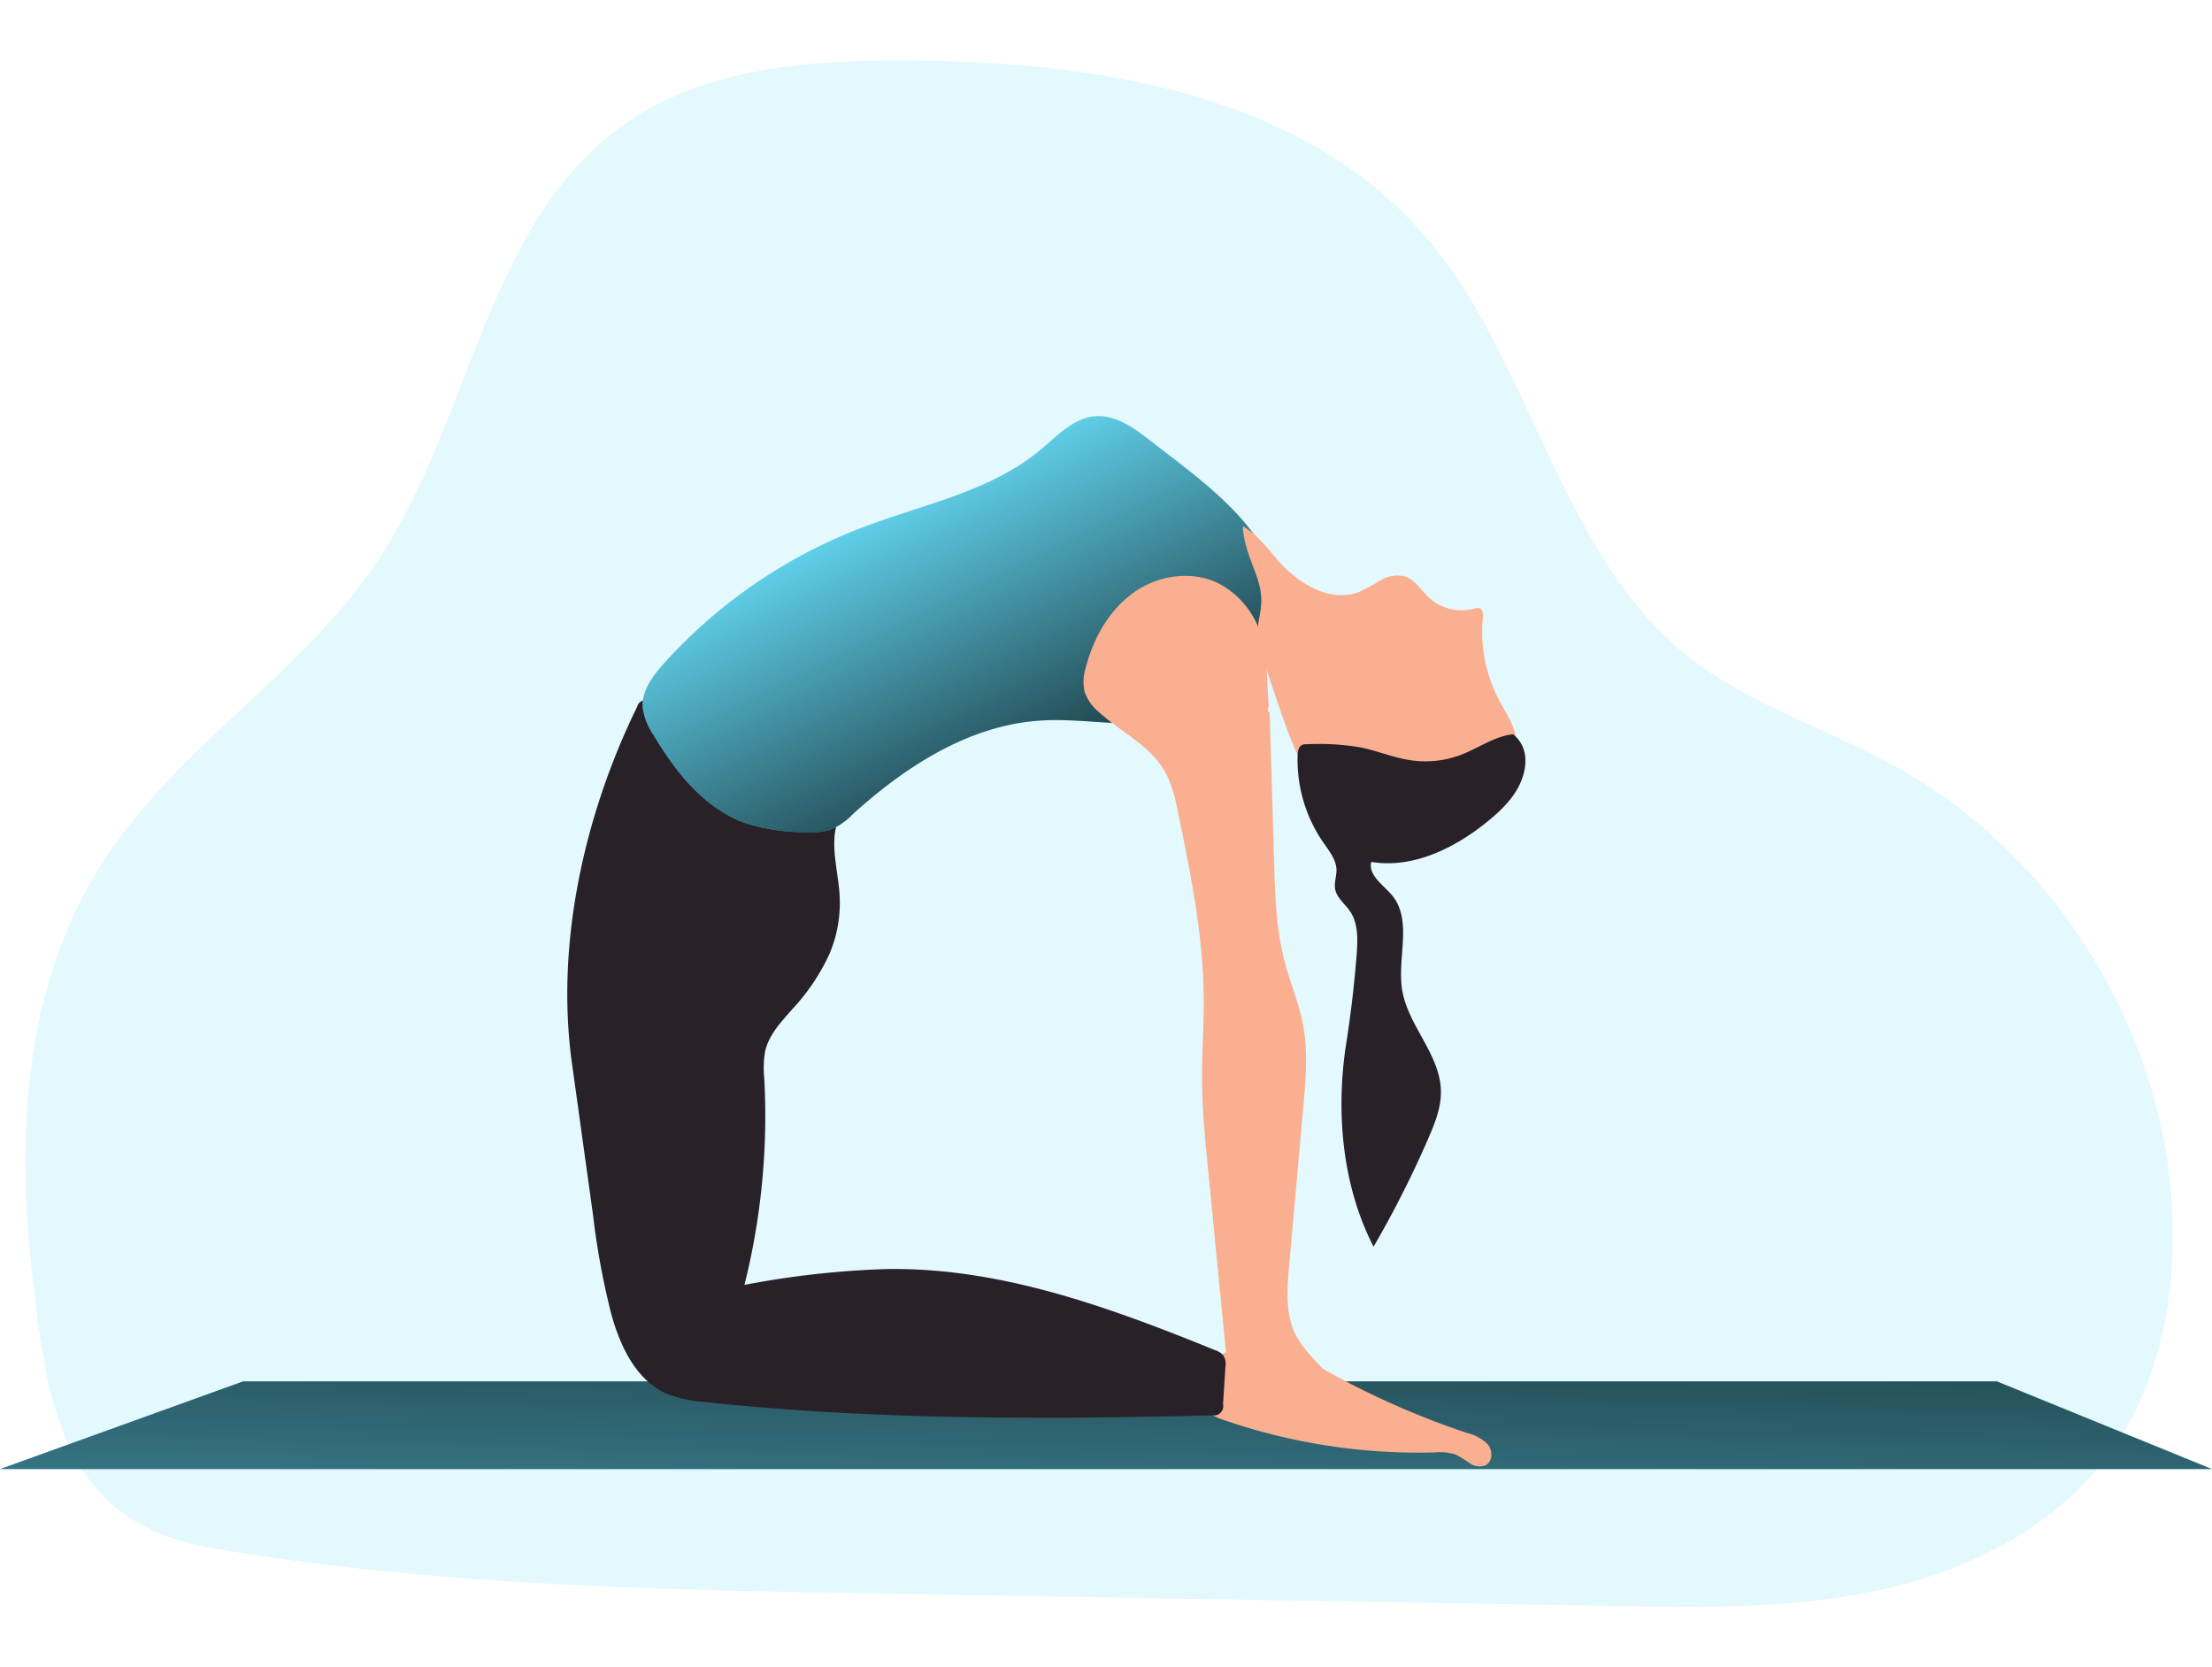 <svg id="Layer_1" data-name="Layer 1" xmlns="http://www.w3.org/2000/svg" xmlns:xlink="http://www.w3.org/1999/xlink" viewBox="0 0 421.15 294.42" width="406" height="306" class="illustration styles_illustrationTablet__1DWOa"><defs><linearGradient id="linear-gradient" x1="211.9" y1="219.86" x2="208.1" y2="358.72" gradientUnits="userSpaceOnUse"><stop offset="0.01"></stop><stop offset="0.13" stop-opacity="0.69"></stop><stop offset="1" stop-opacity="0"></stop></linearGradient><linearGradient id="linear-gradient-2" x1="205.67" y1="196.62" x2="172.79" y2="130.86" xlink:href="#linear-gradient"></linearGradient></defs><title>Yoga Position 1</title><path d="M26.39,204C40.48,182.52,64,168.7,78.24,147.35,96.06,120.61,98.82,83,125,64.39c15.45-11,35.58-12.42,54.53-12.3C215,52.3,253.83,58.38,277.18,85c21,23.93,25.49,60.4,50.29,80.35,11.76,9.45,26.67,13.91,39.87,21.22,31.14,17.25,52,51.77,52.68,87.36.31,15.23-3,30.95-12,43.27C398,331.06,381.66,339.35,365,343.13s-34,3.51-51.14,3.22L174.67,344c-42.71-.73-85.62-1.47-127.73-8.64-29.3-5-31.72-27.76-34.61-53.4C9.32,255.31,11.28,226.93,26.39,204Z" transform="translate(-6.33 -52.08)" fill="#68e1fd" opacity="0.18" style="isolation: isolate;"></path><polygon points="421.15 268.2 0 268.2 46.29 251.5 380.18 251.5 421.15 268.2" fill="#68e1fd"></polygon><polygon points="421.15 268.2 0 268.2 46.29 251.5 380.18 251.5 421.15 268.2" fill="url(#linear-gradient)"></polygon><path d="M246.22,296.36a6.56,6.56,0,0,1,2.42-.48,6,6,0,0,1,2.62,1.14,156.05,156.05,0,0,0,34.4,16.39,8.09,8.09,0,0,1,3.9,2.14c1,1.16,1,3.19-.3,3.95a3.06,3.06,0,0,1-3-.28,30.07,30.07,0,0,0-2.65-1.65,9.71,9.71,0,0,0-4.13-.46A114,114,0,0,1,239,310.82c-1.17-.41-2.45-.94-3-2.07a4.06,4.06,0,0,1-.21-2.19c.27-2.52,1.2-6.11,3.12-7.93S244,297.09,246.22,296.36Z" transform="translate(-6.33 -52.08)" fill="#faaf90"></path><path d="M166.47,195.57c-2.53,4.49-.66,10-.3,15.18a25,25,0,0,1-1.89,11.39,39.71,39.71,0,0,1-7.15,10.63c-2.11,2.4-4.43,4.85-5.13,8a18.76,18.76,0,0,0-.16,5.08,132.76,132.76,0,0,1-3.77,39.36,171.64,171.64,0,0,1,26.54-3c21.82-.51,42.93,7.24,63.15,15.46a3.31,3.31,0,0,1,1.52,1,3.25,3.25,0,0,1,.36,2.16l-.45,7.05a1.78,1.78,0,0,1-2,2.17c-32.23.77-64.57.89-96.63-2.54a24.89,24.89,0,0,1-7.21-1.54c-5.87-2.54-8.92-9-10.63-15.19a144.59,144.59,0,0,1-3.48-18.86l-4-28.81c-3.18-22.78,2.31-47.33,12.41-68a1.51,1.51,0,0,1,2.35-.9C143.33,179.2,155,187,166.47,195.57Z" transform="translate(-6.33 -52.08)" fill="#282128"></path><path d="M225.2,124.37c-3.1-2.44-6.69-4.94-10.61-4.52s-7,3.72-10.1,6.32c-9.53,8-22.4,10.42-34,14.85a97.76,97.76,0,0,0-37.68,25.79c-2.19,2.43-4.38,5.33-4.11,8.58a12.17,12.17,0,0,0,2,5.05c4.22,7.13,9.76,14.09,17.56,16.87A37.64,37.64,0,0,0,160.53,199a11.55,11.55,0,0,0,3.71-.37,12.83,12.83,0,0,0,4.48-3.06c10.08-9.14,22.27-17,35.85-17.81,8.81-.54,17.87,1.88,26.35-.53a29.71,29.71,0,0,0,12.51-7.63c2.77-2.72,5.19-6,6-9.76C253,144,235.69,132.59,225.2,124.37Z" transform="translate(-6.33 -52.08)" fill="#68e1fd"></path><path d="M225.2,124.37c-3.1-2.44-6.69-4.94-10.61-4.52s-7,3.72-10.1,6.32c-9.53,8-22.4,10.42-34,14.85a97.76,97.76,0,0,0-37.68,25.79c-2.19,2.43-4.38,5.33-4.11,8.58a12.17,12.17,0,0,0,2,5.05c4.22,7.13,9.76,14.09,17.56,16.87A37.64,37.64,0,0,0,160.53,199a11.55,11.55,0,0,0,3.71-.37,12.83,12.83,0,0,0,4.48-3.06c10.08-9.14,22.27-17,35.85-17.81,8.81-.54,17.87,1.88,26.35-.53a29.71,29.71,0,0,0,12.51-7.63c2.77-2.72,5.19-6,6-9.76C253,144,235.69,132.59,225.2,124.37Z" transform="translate(-6.33 -52.08)" fill="url(#linear-gradient-2)"></path><path d="M265,153.32a41.5,41.5,0,0,0,4.2-2.26,6.19,6.19,0,0,1,4.59-.74c1.95.62,3.07,2.61,4.55,4a9.2,9.2,0,0,0,8.62,2.14,1.85,1.85,0,0,1,1.06-.09c.68.24.71,1.19.64,1.92a27.69,27.69,0,0,0,3.07,15.55c1.1,2.09,2.49,4.08,3.07,6.37A11.82,11.82,0,0,1,292,190.45a20.09,20.09,0,0,1-9.18,5.77,14.22,14.22,0,0,1-14.37-2c-4.29-2.94-12.49-5.36-15-9.89-1.8-3.21-5.45-14.91-6.71-18.38-2.74-7.53,1.51-8.36-1.23-15.89-1.06-2.91-2.47-6.16-2.55-9.29,3.57,2,5.58,5.71,8.52,8.4C255,152.41,260.14,155.13,265,153.32Z" transform="translate(-6.33 -52.08)" fill="#faaf90"></path><path d="M239.44,152.29c-5-3.19-11.84-2.51-16.77.77s-8.08,8.76-9.58,14.49a9,9,0,0,0-.27,4.71,8.69,8.69,0,0,0,2.72,3.88c4.07,3.73,9.45,6.21,12.33,10.92,1.63,2.68,2.28,5.83,2.91,8.91,2.31,11.38,4.63,22.85,4.73,34.47.05,5.15-.34,10.31-.31,15.47,0,6,.61,12,1.2,17.92l3.24,33.1c.3,3,.77,6.35,3.12,8.25,3.34,2.7,8.27,2.25,11.7,5,1.48,1.19,2.67,2.71,4.18,3.86s3.52,1.89,5.29,1.23a2.62,2.62,0,0,0,1.3-1,3.49,3.49,0,0,0,.15-2.77c-1.74-6.71-8.34-10.3-11.85-15.9-2.53-4-2.19-9.16-1.77-13.89l2.71-30.38c.47-5.26.93-10.6-.07-15.78-.76-4-2.36-7.68-3.4-11.57-1.7-6.34-1.91-13-2.1-19.55l-.83-28.17c-.66-.37-.13-.82-.19-1.57-.34-4.23-.21-8.54-1.29-12.64A16.46,16.46,0,0,0,239.44,152.29Z" transform="translate(-6.33 -52.08)" fill="#faaf90"></path><path d="M294.42,180.38c-3.49.36-6.48,2.56-9.75,3.84a19.07,19.07,0,0,1-9.72,1.11c-3.25-.47-6.33-1.79-9.56-2.45a48,48,0,0,0-10.17-.61,2.23,2.23,0,0,0-1,.15c-.66.33-.8,1.2-.83,1.94A27.67,27.67,0,0,0,258.29,201c1.12,1.62,2.47,3.27,2.5,5.24,0,1.21-.47,2.41-.26,3.6.29,1.68,1.86,2.8,2.82,4.21,1.6,2.34,1.5,5.41,1.28,8.24q-.66,8.52-2,17c-2,12.9-.79,27,5.22,38.64a197.07,197.07,0,0,0,10.47-20.72c1.23-2.84,2.41-5.81,2.35-8.9-.12-7-6.31-12.46-7.39-19.34-.95-6.05,2-13.14-1.88-17.89-1.66-2-4.59-3.82-4-6.4,8,1.33,16.06-2.68,22.35-7.86,2.62-2.16,5.14-4.65,6.32-7.83S297.06,182.52,294.42,180.38Z" transform="translate(-6.33 -52.08)" fill="#282128"></path></svg>